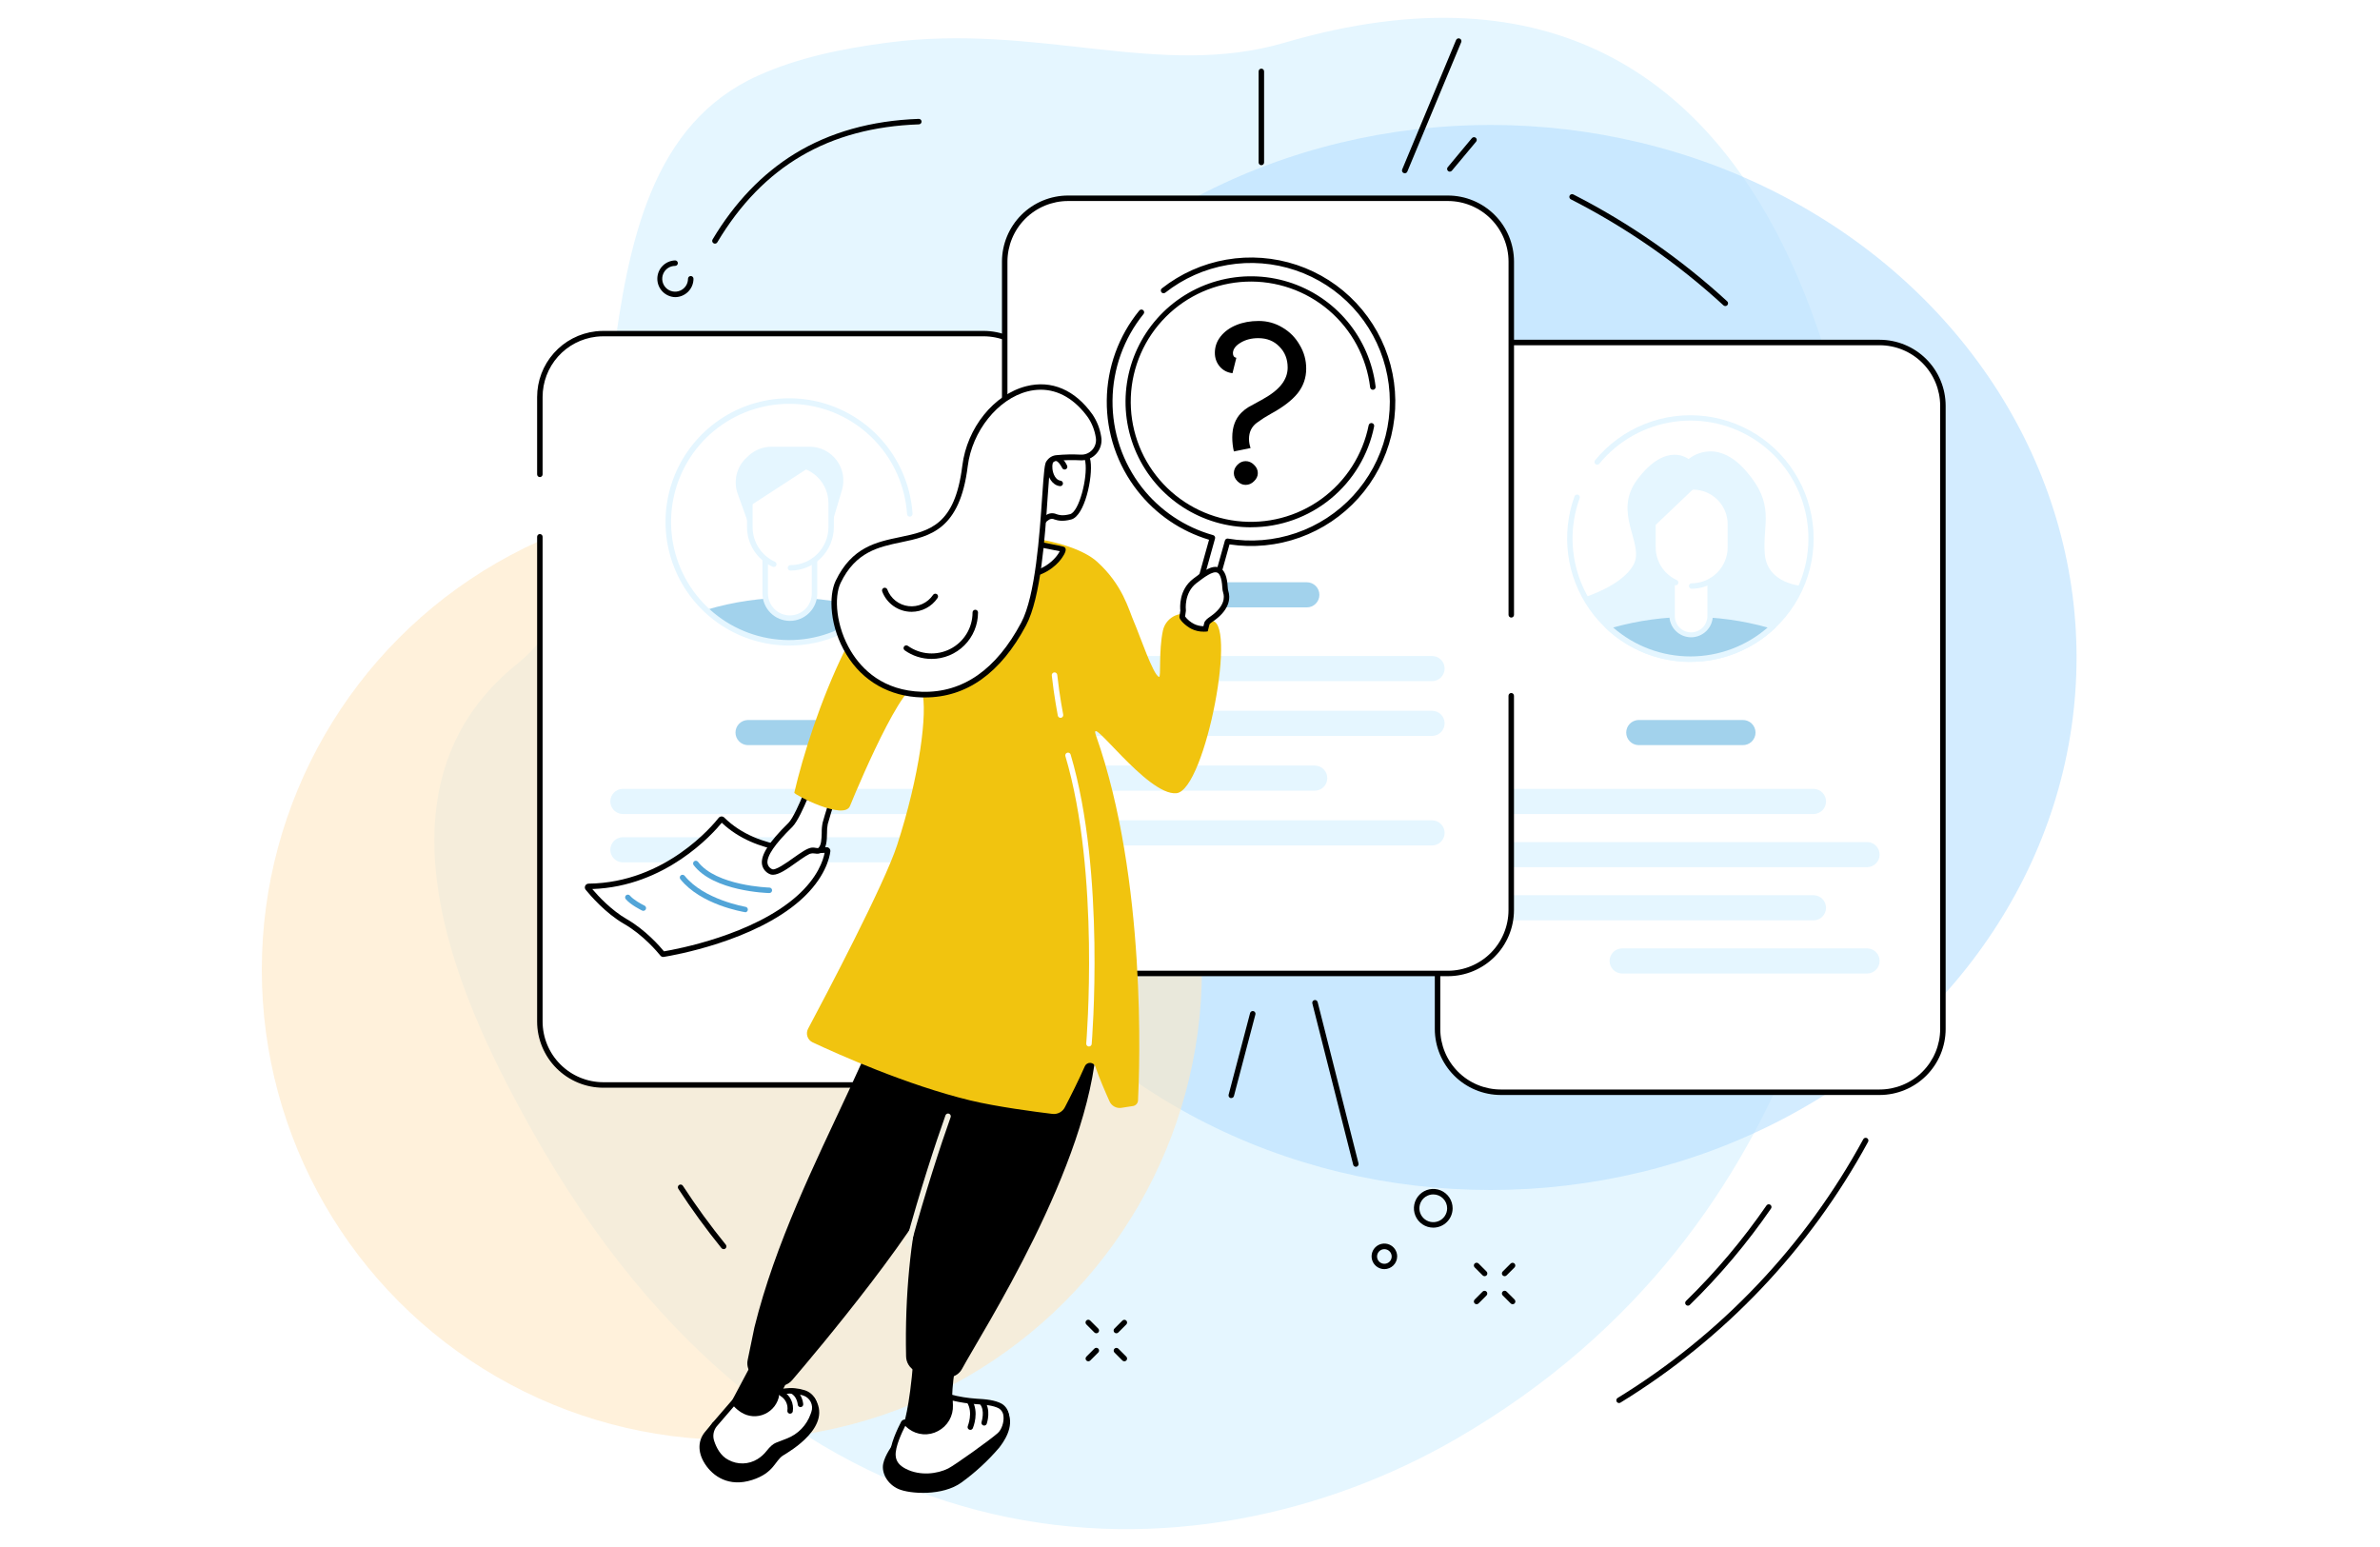 <svg width="400" height="260" viewBox="0 0 400 260" fill="none" xmlns="http://www.w3.org/2000/svg">
<g clip-path="url(#clip0_3830_25722)">
<path d="M244.753 241.819C201.116 267.052 132.55 267.831 88.935 189.138C79.135 171.458 59.675 133.434 86.918 111.583C111.402 91.942 91.73 28.759 127.428 12.7C134.265 9.631 141.643 8.164 149.076 7.176C174.468 3.8 194.852 13.347 215.886 7.176C306.898 -19.475 315.933 88.947 314.003 116.199C312.269 140.726 306.91 205.879 244.753 241.819Z" fill="#E5F6FF"/>
<g filter="url(#filter0_f_3830_25722)">
<ellipse cx="250.5" cy="110.5" rx="98.5" ry="89.5" fill="#B5E0FF" fill-opacity="0.6"/>
</g>
<g filter="url(#filter1_f_3830_25722)">
<circle cx="123" cy="163" r="79" fill="#FFE7C3" fill-opacity="0.6"/>
</g>
<path d="M90.733 171.682C90.733 174.51 91.856 177.223 93.856 179.223C95.856 181.223 98.569 182.346 101.397 182.346H165.311C168.139 182.346 170.851 181.223 172.851 179.223C174.851 177.223 175.975 174.51 175.975 171.682V66.725C175.975 63.897 174.851 61.184 172.851 59.184C170.851 57.184 168.139 56.06 165.311 56.06C165.311 56.06 100.556 56.085 100.145 56.134C97.552 56.441 95.161 57.688 93.426 59.641C91.691 61.593 90.733 64.113 90.733 66.725V171.682Z" fill="white"/>
<path d="M165.311 182.81H101.398C98.448 182.806 95.62 181.633 93.534 179.546C91.448 177.46 90.275 174.632 90.273 171.682V90.214C90.273 90.092 90.321 89.975 90.408 89.889C90.494 89.802 90.611 89.754 90.733 89.754C90.855 89.754 90.972 89.802 91.059 89.889C91.145 89.975 91.194 90.092 91.194 90.214V171.682C91.197 174.387 92.273 176.981 94.186 178.893C96.099 180.806 98.692 181.883 101.398 181.886H165.311C168.016 181.883 170.61 180.806 172.523 178.893C174.436 176.981 175.512 174.387 175.515 171.682V66.725C175.512 64.019 174.436 61.426 172.523 59.513C170.61 57.6 168.016 56.524 165.311 56.521H101.398C100.997 56.521 100.596 56.545 100.198 56.591C97.717 56.884 95.43 58.076 93.77 59.943C92.111 61.81 91.194 64.221 91.194 66.719V79.725C91.194 79.847 91.145 79.964 91.059 80.05C90.972 80.136 90.855 80.185 90.733 80.185C90.611 80.185 90.494 80.136 90.408 80.05C90.321 79.964 90.273 79.847 90.273 79.725V66.74C90.272 64.015 91.271 61.384 93.081 59.348C94.892 57.311 97.387 56.01 100.093 55.692C100.527 55.64 100.964 55.615 101.401 55.615H165.314C168.264 55.618 171.091 56.792 173.177 58.877C175.262 60.963 176.436 63.791 176.439 66.74V171.682C176.436 174.632 175.263 177.461 173.177 179.548C171.091 181.634 168.262 182.807 165.311 182.81Z" fill="black"/>
<path d="M143.171 125.231H125.642C125.096 125.21 124.58 124.978 124.201 124.585C123.822 124.191 123.611 123.667 123.611 123.121C123.611 122.575 123.822 122.05 124.201 121.656C124.58 121.263 125.096 121.032 125.642 121.011H143.171C143.717 121.032 144.233 121.263 144.612 121.656C144.991 122.05 145.202 122.575 145.202 123.121C145.202 123.667 144.991 124.191 144.612 124.585C144.233 124.978 143.717 125.21 143.171 125.231Z" fill="#A2D2EC"/>
<path d="M164.196 136.807H104.604C104.058 136.786 103.542 136.554 103.163 136.161C102.785 135.768 102.573 135.243 102.573 134.697C102.573 134.151 102.785 133.626 103.163 133.233C103.542 132.839 104.058 132.608 104.604 132.587H164.196C164.742 132.608 165.258 132.839 165.637 133.233C166.015 133.626 166.227 134.151 166.227 134.697C166.227 135.243 166.015 135.768 165.637 136.161C165.258 136.554 164.742 136.786 164.196 136.807Z" fill="#E5F6FF"/>
<path d="M164.196 144.93H104.604C104.058 144.909 103.542 144.677 103.163 144.284C102.785 143.891 102.573 143.366 102.573 142.82C102.573 142.274 102.785 141.749 103.163 141.356C103.542 140.962 104.058 140.731 104.604 140.71H164.196C164.742 140.731 165.258 140.962 165.637 141.356C166.015 141.749 166.227 142.274 166.227 142.82C166.227 143.366 166.015 143.891 165.637 144.284C165.258 144.677 164.742 144.909 164.196 144.93Z" fill="#E5F6FF"/>
<path d="M118.694 102.493C122.462 106.053 127.448 108.036 132.631 108.036C137.815 108.036 142.801 106.053 146.569 102.493C137.476 99.776 127.787 99.776 118.694 102.493Z" fill="#A2D2EC"/>
<path d="M139.599 88.763L141.505 82.37C141.757 81.524 141.807 80.631 141.653 79.762C141.499 78.892 141.144 78.071 140.616 77.363C140.089 76.655 139.404 76.08 138.615 75.683C137.826 75.287 136.956 75.08 136.073 75.079H129.668C128.237 75.08 126.859 75.621 125.811 76.595L125.461 76.92C124.645 77.677 124.07 78.657 123.808 79.738C123.545 80.819 123.607 81.953 123.985 82.999L126.093 88.849L139.599 88.763Z" fill="#E5F6FF"/>
<path d="M133.084 78.08H125.986V88.594C125.959 89.647 126.198 90.691 126.68 91.628C127.163 92.565 127.874 93.365 128.748 93.955V99.746C128.748 100.845 129.184 101.899 129.961 102.676C130.738 103.453 131.792 103.889 132.891 103.889C133.99 103.889 135.043 103.453 135.82 102.676C136.597 101.899 137.034 100.845 137.034 99.746V94.115C138.568 92.869 139.796 90.862 139.796 88.591V84.564C139.796 80.912 136.727 78.08 133.084 78.08Z" fill="white"/>
<path d="M132.752 104.349C131.532 104.349 130.361 103.864 129.497 103.001C128.634 102.138 128.149 100.967 128.149 99.746V94.01C128.149 93.888 128.198 93.771 128.284 93.685C128.37 93.598 128.487 93.55 128.609 93.55C128.731 93.55 128.849 93.598 128.935 93.685C129.021 93.771 129.07 93.888 129.07 94.01V99.746C129.07 100.723 129.458 101.659 130.148 102.35C130.839 103.041 131.776 103.429 132.752 103.429C133.729 103.429 134.666 103.041 135.356 102.35C136.047 101.659 136.435 100.723 136.435 99.746V94.246C136.435 94.124 136.484 94.007 136.57 93.921C136.656 93.835 136.773 93.786 136.895 93.786C137.018 93.786 137.135 93.835 137.221 93.921C137.307 94.007 137.356 94.124 137.356 94.246V99.746C137.356 100.967 136.871 102.138 136.007 103.001C135.144 103.864 133.973 104.349 132.752 104.349Z" fill="#E5F6FF"/>
<path d="M132.854 95.898C132.732 95.898 132.615 95.85 132.528 95.763C132.442 95.677 132.393 95.56 132.393 95.438C132.393 95.316 132.442 95.199 132.528 95.112C132.615 95.026 132.732 94.977 132.854 94.977C134.546 94.976 136.169 94.303 137.366 93.106C138.562 91.909 139.235 90.287 139.237 88.594V84.565C139.235 82.936 138.588 81.375 137.438 80.222C136.287 79.069 134.728 78.418 133.099 78.411H126.486V88.594C126.488 89.819 126.841 91.018 127.504 92.049C128.167 93.079 129.112 93.897 130.227 94.407C130.284 94.43 130.335 94.465 130.379 94.509C130.422 94.553 130.456 94.606 130.478 94.663C130.501 94.72 130.512 94.782 130.51 94.843C130.509 94.905 130.495 94.966 130.469 95.022C130.444 95.078 130.407 95.129 130.362 95.171C130.316 95.212 130.263 95.245 130.205 95.265C130.147 95.286 130.085 95.295 130.023 95.291C129.962 95.288 129.901 95.272 129.846 95.244C128.568 94.664 127.483 93.729 126.722 92.55C125.96 91.371 125.553 89.998 125.55 88.594V77.951C125.55 77.829 125.598 77.712 125.685 77.626C125.771 77.539 125.888 77.491 126.01 77.491H133.084C134.957 77.497 136.75 78.245 138.073 79.571C139.396 80.896 140.14 82.692 140.142 84.565V88.594C140.14 90.528 139.372 92.382 138.006 93.751C136.64 95.12 134.787 95.892 132.854 95.898Z" fill="#E5F6FF"/>
<path d="M137.319 77.696L126.271 84.877V77.951C126.271 77.951 137.319 77.868 137.319 77.696Z" fill="#E5F6FF"/>
<path d="M132.633 108.496C128.582 108.496 124.619 107.312 121.232 105.089C117.845 102.867 115.181 99.702 113.569 95.986C111.957 92.269 111.466 88.162 112.158 84.17C112.849 80.178 114.693 76.476 117.461 73.518C120.229 70.56 123.802 68.476 127.739 67.522C131.676 66.567 135.807 66.785 139.622 68.148C143.437 69.51 146.771 71.959 149.213 75.191C151.655 78.424 153.099 82.299 153.367 86.342C153.375 86.464 153.334 86.584 153.254 86.676C153.173 86.768 153.059 86.825 152.937 86.833C152.815 86.841 152.695 86.8 152.603 86.72C152.511 86.639 152.454 86.525 152.446 86.403C152.141 81.818 150.255 77.481 147.109 74.132C143.964 70.782 139.754 68.627 135.197 68.035C130.64 67.442 126.019 68.449 122.122 70.883C118.224 73.317 115.292 77.027 113.824 81.381C112.357 85.736 112.445 90.464 114.074 94.761C115.703 99.057 118.772 102.656 122.758 104.942C126.743 107.229 131.399 108.062 135.93 107.3C140.461 106.538 144.588 104.227 147.606 100.763C147.688 100.671 147.802 100.615 147.925 100.607C147.986 100.604 148.046 100.612 148.104 100.632C148.161 100.651 148.215 100.682 148.26 100.723C148.306 100.763 148.343 100.812 148.369 100.867C148.396 100.921 148.412 100.981 148.415 101.041C148.419 101.102 148.411 101.163 148.391 101.22C148.371 101.278 148.34 101.331 148.3 101.376C146.348 103.613 143.94 105.406 141.238 106.634C138.536 107.862 135.602 108.497 132.633 108.496Z" fill="#E5F6FF"/>
<path d="M315.899 57.565H252.241C246.368 57.565 241.607 62.325 241.607 68.198V172.937C241.607 178.81 246.368 183.571 252.241 183.571H315.899C321.772 183.571 326.533 178.81 326.533 172.937V68.198C326.533 62.325 321.772 57.565 315.899 57.565Z" fill="white"/>
<path d="M315.9 184.031H252.238C249.297 184.027 246.477 182.857 244.398 180.777C242.318 178.697 241.148 175.878 241.144 172.937V68.198C241.148 65.257 242.318 62.437 244.398 60.357C246.477 58.278 249.297 57.108 252.238 57.103H315.9C318.842 57.105 321.663 58.274 323.745 60.354C325.826 62.434 326.997 65.255 327 68.198V172.937C326.997 175.879 325.826 178.7 323.745 180.78C321.663 182.86 318.842 184.029 315.9 184.031ZM252.238 58.024C249.541 58.027 246.955 59.1 245.048 61.008C243.141 62.915 242.068 65.501 242.064 68.198V172.937C242.068 175.634 243.141 178.22 245.048 180.127C246.955 182.034 249.541 183.107 252.238 183.11H315.9C318.598 183.109 321.186 182.037 323.094 180.13C325.003 178.222 326.077 175.635 326.079 172.937V68.198C326.077 65.501 325.004 62.915 323.098 61.008C321.191 59.1 318.606 58.027 315.909 58.024H252.238Z" fill="black"/>
<path d="M263.841 90.512C263.845 86.507 265.036 82.592 267.263 79.264C269.491 75.935 272.656 73.342 276.357 71.812C280.059 70.282 284.131 69.883 288.059 70.667C291.986 71.451 295.594 73.381 298.425 76.214C301.255 79.048 303.183 82.657 303.963 86.585C304.743 90.514 304.341 94.586 302.807 98.286C301.273 101.986 298.677 105.148 295.347 107.373C292.016 109.598 288.101 110.785 284.096 110.785C281.434 110.785 278.799 110.261 276.34 109.242C273.882 108.222 271.648 106.729 269.767 104.846C267.886 102.963 266.394 100.728 265.377 98.269C264.361 95.809 263.839 93.173 263.841 90.512Z" fill="white"/>
<path d="M284.099 111.246C280.766 111.241 277.483 110.432 274.528 108.889C271.573 107.347 269.034 105.115 267.124 102.383C265.214 99.65 263.991 96.499 263.557 93.194C263.124 89.889 263.493 86.528 264.633 83.396C264.68 83.289 264.765 83.204 264.872 83.158C264.978 83.112 265.099 83.108 265.208 83.147C265.318 83.186 265.409 83.265 265.463 83.368C265.516 83.471 265.529 83.59 265.498 83.703C263.792 88.368 263.901 93.505 265.802 98.094C267.703 102.684 271.258 106.393 275.763 108.486C280.269 110.579 285.396 110.904 290.13 109.397C294.863 107.89 298.858 104.66 301.324 100.347C303.789 96.034 304.546 90.952 303.443 86.109C302.34 81.264 299.458 77.011 295.368 74.191C291.278 71.371 286.279 70.189 281.359 70.88C276.439 71.57 271.959 74.083 268.804 77.921C268.766 77.969 268.719 78.01 268.665 78.04C268.612 78.071 268.553 78.09 268.491 78.097C268.43 78.104 268.368 78.099 268.309 78.081C268.25 78.064 268.195 78.035 268.147 77.996C268.1 77.957 268.06 77.909 268.032 77.854C268.003 77.799 267.986 77.74 267.98 77.678C267.975 77.617 267.982 77.555 268.001 77.497C268.021 77.438 268.051 77.384 268.092 77.338C270.312 74.642 273.177 72.551 276.422 71.259C279.666 69.967 283.184 69.515 286.65 69.947C290.116 70.379 293.416 71.679 296.244 73.727C299.073 75.775 301.338 78.505 302.829 81.663C304.32 84.821 304.989 88.305 304.774 91.79C304.559 95.276 303.466 98.651 301.597 101.601C299.729 104.552 297.145 106.982 294.086 108.666C291.027 110.351 287.591 111.235 284.099 111.237V111.246Z" fill="#E5F6FF"/>
<path d="M283.792 77.159C283.792 77.159 280.082 74.09 275.217 80.534C270.921 86.221 276.424 91.316 274.573 94.854C272.722 98.392 266.453 100.326 266.453 100.326C266.453 100.326 268.463 104.349 270.955 106.12H297.406C297.406 106.12 302.871 100.166 302.871 98.475C302.871 98.475 297.004 98.168 296.602 93.086C296.2 88.004 298.443 84.852 293.425 79.126C288.239 73.197 283.792 77.159 283.792 77.159Z" fill="#E5F6FF"/>
<path d="M270.203 105.256C273.959 108.807 278.932 110.786 284.101 110.786C289.27 110.786 294.242 108.807 297.998 105.256C288.931 102.547 279.27 102.547 270.203 105.256Z" fill="#A2D2EC"/>
<path d="M284.099 111.246C278.812 111.253 273.724 109.228 269.887 105.59C269.829 105.534 269.786 105.465 269.763 105.388C269.74 105.311 269.738 105.229 269.756 105.151C269.775 105.073 269.813 105.001 269.868 104.942C269.922 104.883 269.992 104.84 270.068 104.816C279.223 102.079 288.979 102.079 298.134 104.816C298.209 104.841 298.277 104.884 298.331 104.943C298.385 105.002 298.423 105.073 298.44 105.151C298.458 105.229 298.456 105.311 298.433 105.388C298.409 105.465 298.367 105.534 298.309 105.59C294.472 109.227 289.386 111.251 284.099 111.246ZM271.118 105.464C274.717 108.599 279.328 110.325 284.101 110.325C288.874 110.325 293.485 108.599 297.084 105.464C288.591 103.091 279.611 103.091 271.118 105.464Z" fill="#E5F6FF"/>
<path d="M284.222 106.649C283.802 106.649 283.386 106.567 282.997 106.406C282.609 106.246 282.257 106.01 281.96 105.713C281.663 105.416 281.427 105.063 281.266 104.675C281.106 104.287 281.023 103.871 281.024 103.451V87.13H287.41V103.451C287.411 104.298 287.076 105.11 286.478 105.71C285.88 106.309 285.068 106.647 284.222 106.649Z" fill="white"/>
<path d="M284.222 107.108C283.252 107.108 282.322 106.722 281.636 106.036C280.95 105.35 280.565 104.42 280.564 103.45V87.13C280.564 87.008 280.612 86.891 280.699 86.804C280.785 86.718 280.902 86.669 281.024 86.669H287.411C287.533 86.669 287.65 86.718 287.736 86.804C287.823 86.891 287.871 87.008 287.871 87.13V103.45C287.87 104.419 287.486 105.347 286.802 106.033C286.118 106.718 285.19 107.105 284.222 107.108ZM281.485 87.59V103.45C281.472 103.817 281.534 104.183 281.666 104.526C281.798 104.868 281.997 105.181 282.253 105.445C282.508 105.709 282.814 105.919 283.152 106.062C283.49 106.206 283.853 106.279 284.221 106.279C284.588 106.279 284.951 106.206 285.289 106.062C285.627 105.919 285.933 105.709 286.188 105.445C286.444 105.181 286.643 104.868 286.775 104.526C286.907 104.183 286.969 103.817 286.957 103.45V87.593L281.485 87.59Z" fill="#E5F6FF"/>
<path d="M284.314 98.475C286.041 98.475 287.698 97.788 288.919 96.566C290.14 95.344 290.826 93.687 290.826 91.96V88.121C290.826 87.294 290.664 86.475 290.348 85.711C290.032 84.947 289.568 84.252 288.984 83.667C288.399 83.082 287.705 82.618 286.941 82.301C286.177 81.984 285.359 81.821 284.532 81.82H277.802V91.948C277.801 93.199 278.161 94.423 278.838 95.475C279.515 96.527 280.481 97.362 281.619 97.88L284.314 98.475Z" fill="white"/>
<path d="M284.314 98.948C284.192 98.948 284.075 98.9 283.989 98.814C283.902 98.727 283.854 98.61 283.854 98.488C283.854 98.366 283.902 98.249 283.989 98.162C284.075 98.076 284.192 98.028 284.314 98.028C285.919 98.025 287.457 97.386 288.592 96.251C289.726 95.116 290.364 93.578 290.366 91.973V88.121C290.366 86.575 289.752 85.092 288.658 83.998C287.565 82.905 286.081 82.29 284.535 82.29H278.265V91.97C278.265 93.133 278.6 94.273 279.229 95.252C279.858 96.231 280.755 97.009 281.813 97.494C281.868 97.519 281.917 97.555 281.959 97.599C282 97.643 282.032 97.695 282.053 97.752C282.074 97.809 282.084 97.869 282.081 97.93C282.079 97.99 282.065 98.049 282.04 98.104C282.015 98.159 281.979 98.209 281.935 98.25C281.89 98.291 281.838 98.323 281.782 98.344C281.725 98.365 281.665 98.375 281.604 98.373C281.544 98.371 281.484 98.357 281.429 98.332C280.212 97.774 279.181 96.879 278.457 95.753C277.733 94.627 277.347 93.317 277.344 91.979V81.852C277.344 81.729 277.393 81.612 277.479 81.526C277.566 81.44 277.683 81.391 277.805 81.391H284.535C286.326 81.391 288.043 82.102 289.309 83.369C290.575 84.635 291.287 86.352 291.287 88.143V91.982C291.283 93.829 290.546 95.6 289.239 96.906C287.933 98.211 286.161 98.946 284.314 98.948Z" fill="#E5F6FF"/>
<path d="M284.716 82.069L278.044 88.425V81.827C278.044 81.827 284.716 82.223 284.716 82.069Z" fill="#E5F6FF"/>
<path d="M304.866 136.807H254.33C253.785 136.786 253.268 136.554 252.89 136.161C252.511 135.768 252.299 135.243 252.299 134.697C252.299 134.151 252.511 133.626 252.89 133.233C253.268 132.839 253.785 132.608 254.33 132.587H304.866C305.412 132.608 305.928 132.839 306.307 133.233C306.686 133.626 306.897 134.151 306.897 134.697C306.897 135.243 306.686 135.768 306.307 136.161C305.928 136.554 305.412 136.786 304.866 136.807Z" fill="#E5F6FF"/>
<path d="M313.871 145.74H254.334C253.788 145.719 253.272 145.488 252.893 145.095C252.514 144.701 252.303 144.176 252.303 143.63C252.303 143.084 252.514 142.56 252.893 142.166C253.272 141.773 253.788 141.541 254.334 141.521H313.871C314.416 141.541 314.933 141.773 315.311 142.166C315.69 142.56 315.902 143.084 315.902 143.63C315.902 144.176 315.69 144.701 315.311 145.095C314.933 145.488 314.416 145.719 313.871 145.74Z" fill="#E5F6FF"/>
<path d="M304.866 154.678H254.33C253.785 154.657 253.268 154.426 252.89 154.032C252.511 153.639 252.299 153.114 252.299 152.568C252.299 152.022 252.511 151.497 252.89 151.104C253.268 150.71 253.785 150.479 254.33 150.458H304.866C305.412 150.479 305.928 150.71 306.307 151.104C306.686 151.497 306.897 152.022 306.897 152.568C306.897 153.114 306.686 153.639 306.307 154.032C305.928 154.426 305.412 154.657 304.866 154.678Z" fill="#E5F6FF"/>
<path d="M313.871 163.614H272.551C272.006 163.593 271.489 163.362 271.11 162.968C270.732 162.575 270.52 162.05 270.52 161.504C270.52 160.958 270.732 160.433 271.11 160.04C271.489 159.646 272.006 159.415 272.551 159.394H313.871C314.417 159.415 314.933 159.646 315.312 160.04C315.69 160.433 315.902 160.958 315.902 161.504C315.902 162.05 315.69 162.575 315.312 162.968C314.933 163.362 314.417 163.593 313.871 163.614Z" fill="#E5F6FF"/>
<path d="M292.855 125.23H275.344C274.798 125.209 274.282 124.978 273.903 124.584C273.524 124.191 273.313 123.666 273.313 123.12C273.313 122.574 273.524 122.049 273.903 121.656C274.282 121.263 274.798 121.031 275.344 121.01H292.855C293.139 120.999 293.422 121.046 293.687 121.147C293.953 121.248 294.195 121.402 294.4 121.599C294.604 121.796 294.767 122.032 294.878 122.294C294.99 122.555 295.047 122.836 295.047 123.12C295.047 123.404 294.99 123.685 294.878 123.947C294.767 124.208 294.604 124.444 294.4 124.641C294.195 124.838 293.953 124.992 293.687 125.093C293.422 125.194 293.139 125.241 292.855 125.23Z" fill="#A2D2EC"/>
<path d="M243.34 33.319H179.51C173.629 33.319 168.861 38.087 168.861 43.968V152.955C168.861 158.836 173.629 163.604 179.51 163.604H243.34C249.222 163.604 253.99 158.836 253.99 152.955V43.968C253.99 38.087 249.222 33.319 243.34 33.319Z" fill="white"/>
<path d="M243.338 164.065H179.504C176.561 164.06 173.739 162.889 171.657 160.808C169.576 158.727 168.404 155.905 168.398 152.962V43.972C168.402 41.027 169.574 38.203 171.657 36.12C173.741 34.037 176.565 32.866 179.51 32.863H243.344C246.29 32.865 249.114 34.036 251.198 36.119C253.281 38.202 254.453 41.026 254.456 43.972V103.334C254.456 103.456 254.408 103.573 254.322 103.66C254.235 103.746 254.118 103.795 253.996 103.795C253.874 103.795 253.757 103.746 253.671 103.66C253.584 103.573 253.536 103.456 253.536 103.334V43.972C253.532 41.27 252.458 38.68 250.547 36.77C248.636 34.86 246.046 33.786 243.344 33.783H179.51C176.809 33.786 174.218 34.86 172.307 36.77C170.397 38.68 169.322 41.27 169.319 43.972V152.962C169.322 155.663 170.397 158.254 172.307 160.164C174.218 162.074 176.809 163.148 179.51 163.151H243.344C246.045 163.146 248.633 162.072 250.543 160.162C252.452 158.252 253.526 155.662 253.53 152.962V116.933C253.53 116.811 253.578 116.693 253.664 116.607C253.751 116.521 253.868 116.472 253.99 116.472C254.112 116.472 254.229 116.521 254.315 116.607C254.402 116.693 254.45 116.811 254.45 116.933V152.962C254.445 155.907 253.273 158.729 251.189 160.811C249.106 162.892 246.283 164.063 243.338 164.065Z" fill="black"/>
<path d="M219.63 102.082H202.094C201.534 102.082 200.997 101.86 200.601 101.464C200.205 101.068 199.982 100.531 199.982 99.971C199.982 99.411 200.205 98.874 200.601 98.478C200.997 98.082 201.534 97.859 202.094 97.859H219.636C220.196 97.859 220.733 98.082 221.129 98.478C221.525 98.874 221.747 99.411 221.747 99.971C221.747 100.531 221.525 101.068 221.129 101.464C220.733 101.86 220.196 102.082 219.636 102.082H219.63Z" fill="#A2D2EC"/>
<path d="M240.68 114.474H181.042C180.482 114.474 179.945 114.251 179.549 113.855C179.153 113.459 178.93 112.922 178.93 112.362C178.93 111.802 179.153 111.265 179.549 110.869C179.945 110.473 180.482 110.251 181.042 110.251H240.68C241.24 110.251 241.777 110.473 242.173 110.869C242.569 111.265 242.791 111.802 242.791 112.362C242.791 112.922 242.569 113.459 242.173 113.855C241.777 114.251 241.24 114.474 240.68 114.474Z" fill="#E5F6FF"/>
<path d="M240.68 123.681H181.042C180.482 123.681 179.945 123.458 179.549 123.062C179.153 122.666 178.93 122.129 178.93 121.569C178.93 121.009 179.153 120.472 179.549 120.076C179.945 119.68 180.482 119.458 181.042 119.458H240.68C241.24 119.458 241.777 119.68 242.173 120.076C242.569 120.472 242.791 121.009 242.791 121.569C242.791 122.129 242.569 122.666 242.173 123.062C241.777 123.458 241.24 123.681 240.68 123.681Z" fill="#E5F6FF"/>
<path d="M220.962 132.887H181.042C180.482 132.887 179.945 132.665 179.549 132.269C179.153 131.873 178.93 131.336 178.93 130.776C178.93 130.216 179.153 129.679 179.549 129.283C179.945 128.887 180.482 128.665 181.042 128.665H220.962C221.522 128.665 222.059 128.887 222.455 129.283C222.851 129.679 223.074 130.216 223.074 130.776C223.074 131.336 222.851 131.873 222.455 132.269C222.059 132.665 221.522 132.887 220.962 132.887Z" fill="#E5F6FF"/>
<path d="M240.68 142.094H181.042C180.482 142.094 179.945 141.872 179.549 141.476C179.153 141.08 178.93 140.543 178.93 139.983C178.93 139.423 179.153 138.886 179.549 138.49C179.945 138.094 180.482 137.872 181.042 137.872H240.68C241.24 137.872 241.777 138.094 242.173 138.49C242.569 138.886 242.791 139.423 242.791 139.983C242.791 140.543 242.569 141.08 242.173 141.476C241.777 141.872 241.24 142.094 240.68 142.094Z" fill="#E5F6FF"/>
<path d="M191.838 52.472C189.341 55.525 187.643 59.152 186.896 63.025C186.15 66.898 186.379 70.896 187.563 74.658C188.746 78.421 190.847 81.83 193.677 84.578C196.506 87.326 199.975 89.327 203.77 90.401L201.036 100.175C200.943 100.509 200.986 100.865 201.155 101.167C201.325 101.468 201.608 101.69 201.941 101.783C202.274 101.877 202.631 101.834 202.933 101.664C203.234 101.494 203.456 101.211 203.549 100.878L206.311 90.969C209.573 91.518 212.914 91.38 216.119 90.561C219.324 89.743 222.322 88.264 224.921 86.218C235.245 78.107 238.252 62.084 228.929 52.837C222.349 46.31 218.255 44.106 210.822 43.701C199.492 43.093 191.838 52.472 191.838 52.472Z" fill="white"/>
<path d="M202.291 102.297C202.131 102.296 201.972 102.275 201.818 102.232C201.594 102.17 201.385 102.064 201.203 101.921C201.02 101.779 200.867 101.601 200.753 101.399C200.639 101.197 200.566 100.974 200.538 100.744C200.51 100.513 200.528 100.28 200.591 100.056L203.202 90.714C198.442 89.285 194.242 86.414 191.181 82.499C187.779 78.163 185.955 72.797 186.011 67.286C186.067 61.775 187.998 56.447 191.488 52.181C191.567 52.091 191.677 52.035 191.797 52.024C191.916 52.014 192.035 52.051 192.127 52.127C192.22 52.203 192.279 52.312 192.293 52.431C192.307 52.55 192.273 52.669 192.2 52.764C188.87 56.879 187.03 61.999 186.978 67.292C186.926 72.585 188.666 77.74 191.915 81.919C194.953 85.804 199.153 88.615 203.902 89.944C204.017 89.98 204.113 90.06 204.17 90.166C204.228 90.272 204.241 90.396 204.209 90.512L201.481 100.305C201.444 100.413 201.43 100.528 201.44 100.642C201.449 100.756 201.482 100.867 201.535 100.968C201.589 101.069 201.662 101.158 201.752 101.23C201.841 101.302 201.943 101.354 202.053 101.385C202.164 101.416 202.279 101.424 202.392 101.409C202.506 101.394 202.615 101.356 202.713 101.297C202.811 101.239 202.897 101.161 202.964 101.068C203.031 100.976 203.079 100.871 203.104 100.759L205.866 90.85C205.896 90.74 205.966 90.646 206.062 90.585C206.158 90.525 206.273 90.502 206.385 90.521C210.214 91.167 214.144 90.846 217.819 89.587C221.493 88.329 224.795 86.173 227.424 83.315C230.054 80.457 231.929 76.988 232.878 73.222C233.827 69.456 233.821 65.513 232.86 61.75C231.899 57.987 230.013 54.524 227.374 51.674C224.736 48.825 221.427 46.679 217.749 45.433C214.071 44.186 210.14 43.877 206.312 44.535C202.485 45.192 198.882 46.795 195.831 49.198C195.734 49.269 195.614 49.3 195.495 49.284C195.377 49.268 195.269 49.206 195.195 49.112C195.121 49.017 195.087 48.898 195.1 48.779C195.112 48.66 195.171 48.55 195.263 48.474C198.421 45.987 202.147 44.325 206.107 43.636C210.067 42.947 214.136 43.253 217.948 44.527C221.76 45.801 225.196 48.003 227.945 50.935C230.695 53.867 232.673 57.436 233.701 61.322C234.729 65.207 234.774 69.287 233.834 73.195C232.893 77.103 230.996 80.716 228.312 83.708C225.628 86.7 222.243 88.978 218.461 90.338C214.678 91.697 210.617 92.094 206.642 91.494L203.982 101.008C203.878 101.377 203.657 101.703 203.352 101.935C203.047 102.168 202.674 102.295 202.291 102.297ZM210.27 88.621C206.206 88.624 202.228 87.452 198.814 85.247C195.4 83.042 192.696 79.898 191.026 76.193C189.357 72.488 188.794 68.379 189.404 64.361C190.014 60.343 191.772 56.587 194.467 53.545C197.161 50.502 200.677 48.303 204.592 47.211C208.506 46.12 212.653 46.182 216.533 47.391C220.413 48.6 223.861 50.905 226.462 54.027C229.064 57.149 230.708 60.956 231.197 64.991C231.211 65.113 231.177 65.236 231.101 65.332C231.025 65.429 230.914 65.492 230.792 65.506C230.67 65.521 230.547 65.487 230.45 65.411C230.353 65.335 230.291 65.223 230.276 65.101C229.669 60.06 227.186 55.432 223.319 52.14C219.453 48.849 214.489 47.134 209.415 47.339C204.341 47.544 199.531 49.654 195.943 53.247C192.355 56.84 190.253 61.653 190.055 66.727C189.857 71.801 191.579 76.763 194.876 80.624C198.174 84.486 202.805 86.963 207.847 87.563C212.889 88.162 217.972 86.839 222.083 83.859C226.194 80.878 229.03 76.457 230.028 71.478C230.051 71.356 230.122 71.249 230.225 71.179C230.276 71.144 230.334 71.12 230.394 71.108C230.454 71.096 230.516 71.095 230.577 71.107C230.637 71.119 230.695 71.142 230.746 71.176C230.798 71.21 230.842 71.254 230.876 71.305C230.911 71.356 230.935 71.413 230.947 71.474C230.96 71.534 230.96 71.596 230.948 71.656C229.994 76.436 227.413 80.738 223.645 83.829C219.876 86.921 215.153 88.611 210.279 88.612L210.27 88.621Z" fill="black"/>
<path d="M207.37 75.87C207.193 75.085 207.104 74.299 207.104 73.514C207.104 71.766 207.611 70.385 208.624 69.372C208.979 69.017 209.359 68.713 209.764 68.46C210.195 68.207 210.701 67.928 211.284 67.624L212.044 67.206C213.539 66.395 214.641 65.547 215.35 64.66C216.059 63.773 216.414 62.811 216.414 61.772C216.414 60.353 215.945 59.175 215.008 58.238C214.096 57.301 212.918 56.832 211.474 56.832C210.334 56.832 209.346 57.085 208.51 57.592C207.699 58.073 207.269 58.631 207.218 59.264V59.378C207.218 59.809 207.408 60.062 207.788 60.138L207.142 62.722C206.281 62.621 205.571 62.253 205.014 61.62C204.457 60.961 204.178 60.189 204.178 59.302C204.178 58.289 204.495 57.377 205.128 56.566C205.787 55.73 206.673 55.084 207.788 54.628C208.903 54.172 210.157 53.944 211.55 53.944C212.994 53.944 214.324 54.311 215.54 55.046C216.756 55.755 217.719 56.731 218.428 57.972C219.163 59.188 219.53 60.518 219.53 61.962C219.53 63.507 219.049 64.888 218.086 66.104C217.123 67.295 215.616 68.447 213.564 69.562C212.779 69.993 212.006 70.487 211.246 71.044C210.359 71.703 209.916 72.615 209.916 73.78C209.916 74.287 210.005 74.793 210.182 75.3L207.37 75.87ZM209.346 81.494C208.839 81.494 208.383 81.291 207.978 80.886C207.573 80.481 207.37 80.025 207.37 79.518C207.37 78.986 207.573 78.517 207.978 78.112C208.383 77.707 208.839 77.504 209.346 77.504C209.878 77.504 210.347 77.707 210.752 78.112C211.183 78.517 211.398 78.986 211.398 79.518C211.398 80.025 211.183 80.481 210.752 80.886C210.347 81.291 209.878 81.494 209.346 81.494Z" fill="black"/>
<path d="M126.185 229.457L123.178 235.113C123.178 235.113 122.153 238.181 124.199 239.142C126.246 240.103 128.652 239.265 128.652 239.265L132.43 231.863L126.185 229.457Z" fill="black"/>
<path d="M160.587 229.577C160.587 229.577 159.145 236.752 160.925 238.783L161.554 239.882L156.675 241.377C154.698 241.99 152.378 241.496 151.832 239.505C151.832 239.505 152.854 236.856 153.504 228.585L160.587 229.577Z" fill="black"/>
<path d="M152.615 150.549C152.615 150.549 152.615 150.613 152.615 150.647C153.487 169.459 133.793 194.8 126.796 223.073L125.661 228.567C125.583 228.937 125.584 229.319 125.662 229.689C125.74 230.058 125.895 230.408 126.115 230.715L126.164 230.786C126.774 231.641 127.627 232.294 128.611 232.661C129.595 233.028 130.667 233.092 131.688 232.845C132.249 232.713 132.753 232.406 133.127 231.967C136.752 227.732 156.289 204.638 159.413 195.033C162.856 184.436 169.54 162.754 169.54 162.754L152.615 150.549Z" fill="black"/>
<path d="M164.415 159.182C164.657 168.177 162.831 175.84 161.039 180.225C156.393 191.598 151.832 207.081 152.283 227.931C152.286 228.437 152.425 228.932 152.687 229.364C152.948 229.797 153.322 230.15 153.769 230.386C155.572 231.311 157.607 231.686 159.621 231.464C160.054 231.414 160.468 231.26 160.828 231.015C161.188 230.77 161.484 230.442 161.69 230.058C164.961 223.979 183.108 195.993 184.338 175.036C184.795 167.259 186.714 158.648 187.1 150.444L164.415 159.182Z" fill="black"/>
<path d="M152.633 209.518C152.593 209.524 152.551 209.524 152.511 209.518C152.395 209.484 152.299 209.405 152.241 209.299C152.184 209.193 152.17 209.069 152.204 208.954C154.597 200.21 157.24 192.099 158.915 187.422C158.962 187.316 159.047 187.231 159.154 187.185C159.261 187.139 159.381 187.135 159.491 187.173C159.6 187.212 159.691 187.291 159.745 187.394C159.799 187.497 159.812 187.617 159.781 187.729C158.111 192.391 155.484 200.474 153.094 209.193C153.064 209.291 153.002 209.376 152.919 209.435C152.836 209.493 152.735 209.523 152.633 209.518Z" fill="#F2EFE0"/>
<path d="M150.067 242.755C150.067 242.755 148.732 244.52 148.435 246.021C148.137 247.521 149.101 249.418 151 250.253C152.9 251.087 158.399 251.48 161.597 249.154C163.932 247.461 166.058 245.497 167.932 243.305C168.597 242.436 170.531 239.88 169.435 237.36C168.189 234.491 150.067 242.755 150.067 242.755Z" fill="black"/>
<path d="M152.277 239.115C152.503 239.365 152.754 239.591 153.026 239.79C155.852 241.871 159.836 239.695 159.698 236.187L159.643 234.812C161.101 235.19 162.592 235.431 164.096 235.534C165.409 235.598 167.066 235.73 168.125 236.316C169.73 237.203 169.208 240.106 168.005 241.19C166.802 242.273 160.744 246.622 159.581 247.208C157.669 248.168 154.625 248.586 152.038 247.278C150.733 246.619 150.153 245.778 150.074 244.679C149.948 242.97 151.369 240.125 151.875 239.155C151.895 239.121 151.922 239.092 151.956 239.07C151.989 239.049 152.027 239.036 152.066 239.032C152.105 239.028 152.145 239.033 152.182 239.048C152.218 239.062 152.251 239.085 152.277 239.115Z" fill="white"/>
<path d="M155.634 248.57C154.314 248.58 153.01 248.278 151.829 247.69C150.435 246.984 149.711 246.011 149.613 244.713C149.481 242.911 150.868 240.085 151.454 238.949C151.508 238.85 151.586 238.764 151.679 238.7C151.773 238.637 151.881 238.596 151.993 238.582C152.106 238.568 152.22 238.582 152.327 238.621C152.433 238.66 152.529 238.724 152.605 238.808C152.809 239.036 153.036 239.242 153.283 239.422C153.841 239.84 154.508 240.089 155.204 240.138C155.899 240.187 156.594 240.034 157.205 239.698C157.839 239.368 158.364 238.864 158.721 238.245C159.079 237.627 159.252 236.919 159.222 236.206L159.142 234.202L159.756 234.367C161.182 234.736 162.64 234.973 164.11 235.073C165.645 235.15 167.244 235.306 168.343 235.914C168.695 236.122 168.991 236.412 169.205 236.761C169.419 237.109 169.544 237.504 169.57 237.912C169.72 239.219 169.193 240.742 168.315 241.53C167.124 242.604 161.051 246.984 159.789 247.619C158.494 248.246 157.073 248.572 155.634 248.57ZM152.145 239.643C151.605 240.699 150.423 243.181 150.534 244.645C150.604 245.618 151.147 246.302 152.246 246.867C154.655 248.095 157.561 247.708 159.372 246.797C160.465 246.244 166.455 241.966 167.698 240.846C168.349 240.263 168.766 239.005 168.652 238.016C168.64 237.756 168.565 237.502 168.435 237.277C168.305 237.051 168.123 236.859 167.904 236.718C166.965 236.2 165.449 236.061 164.071 235.994C162.741 235.909 161.42 235.712 160.124 235.405L160.155 236.169C160.194 237.056 159.979 237.935 159.536 238.704C159.093 239.473 158.44 240.1 157.653 240.511C156.887 240.926 156.017 241.114 155.147 241.052C154.278 240.99 153.444 240.681 152.743 240.162C152.532 240.003 152.332 239.829 152.145 239.643Z" fill="black"/>
<path d="M163.08 240.315C163.018 240.314 162.957 240.302 162.899 240.278C162.843 240.254 162.791 240.219 162.749 240.175C162.706 240.131 162.672 240.079 162.65 240.021C162.628 239.964 162.617 239.903 162.619 239.842C162.62 239.78 162.634 239.72 162.66 239.664C162.66 239.624 163.58 237.402 162.543 235.742C162.482 235.639 162.463 235.516 162.49 235.4C162.518 235.283 162.59 235.182 162.691 235.117C162.792 235.053 162.914 235.031 163.032 235.055C163.149 235.079 163.252 235.149 163.32 235.248C164.636 237.329 163.553 239.916 163.504 240.026C163.47 240.111 163.412 240.184 163.336 240.235C163.261 240.287 163.172 240.314 163.08 240.315Z" fill="black"/>
<path d="M165.406 239.591C165.356 239.59 165.306 239.582 165.259 239.566C165.143 239.527 165.048 239.444 164.994 239.334C164.94 239.225 164.931 239.099 164.97 238.983C164.97 238.946 165.584 237.056 164.703 236C164.625 235.906 164.587 235.785 164.597 235.664C164.608 235.542 164.666 235.43 164.76 235.351C164.854 235.272 164.975 235.234 165.096 235.245C165.218 235.256 165.331 235.314 165.409 235.408C166.637 236.865 165.876 239.179 165.842 239.275C165.812 239.366 165.753 239.446 165.675 239.503C165.597 239.56 165.503 239.59 165.406 239.591Z" fill="black"/>
<path d="M119.848 239.029C119.848 239.029 119.173 239.83 118.473 240.68C117.386 241.996 117.132 243.921 118.473 246.02C119.814 248.119 122.499 249.982 126.403 248.736C130.132 247.545 130.236 245.452 131.635 244.602C132.633 243.988 140.185 239.655 136.834 234.855L119.848 239.029Z" fill="black"/>
<path d="M130.561 233.98L131.942 233.799C133.011 233.658 134.097 233.754 135.124 234.082C135.457 234.188 135.764 234.36 136.029 234.588C136.293 234.815 136.509 235.093 136.665 235.406C136.82 235.718 136.911 236.058 136.933 236.406C136.955 236.755 136.906 237.104 136.791 237.433L136.665 237.792C136.315 238.787 135.753 239.695 135.018 240.452C134.283 241.209 133.393 241.798 132.408 242.177L130.567 242.892C130.088 243.077 129.554 243.669 129.207 244.12C128.754 244.711 128.198 245.217 127.566 245.612C126.77 246.104 125.859 246.378 124.925 246.406C123.99 246.434 123.064 246.215 122.241 245.771C120.762 245.031 119.988 243.494 119.596 242.282C119.438 241.803 119.402 241.293 119.491 240.797C119.579 240.301 119.789 239.835 120.102 239.44L123.361 235.668C123.762 236.19 124.255 236.634 124.816 236.979C125.343 237.31 125.944 237.504 126.565 237.545C127.186 237.585 127.807 237.471 128.373 237.211C128.939 236.952 129.431 236.556 129.805 236.059C130.18 235.562 130.425 234.979 130.518 234.364L130.561 233.98Z" fill="white"/>
<path d="M124.807 246.87C123.837 246.858 122.883 246.62 122.02 246.176C120.388 245.357 119.565 243.681 119.145 242.417C118.964 241.866 118.923 241.279 119.026 240.709C119.128 240.138 119.37 239.602 119.731 239.149L123.389 234.913L123.727 235.401C124.096 235.87 124.543 236.271 125.049 236.586C125.505 236.88 126.028 237.054 126.569 237.091C127.11 237.128 127.652 237.027 128.143 236.798C128.645 236.572 129.083 236.224 129.416 235.785C129.75 235.347 129.968 234.832 130.052 234.287L130.159 233.578L131.884 233.348C133.018 233.201 134.171 233.306 135.26 233.655C135.651 233.78 136.014 233.982 136.326 234.249C136.638 234.516 136.893 234.844 137.076 235.211C137.259 235.579 137.367 235.98 137.392 236.39C137.418 236.8 137.36 237.211 137.224 237.599L137.098 237.958C136.726 239.016 136.129 239.982 135.347 240.786C134.566 241.591 133.619 242.217 132.571 242.619L130.73 243.335C130.266 243.599 129.867 243.965 129.564 244.406C129.076 245.04 128.48 245.582 127.802 246.008C126.904 246.568 125.866 246.867 124.807 246.87ZM123.346 236.371L120.44 239.747C120.178 240.081 120.002 240.476 119.929 240.894C119.855 241.313 119.887 241.743 120.02 242.147C120.376 243.242 121.084 244.691 122.435 245.366C123.188 245.775 124.037 245.977 124.894 245.952C125.751 245.928 126.586 245.677 127.314 245.225C127.905 244.859 128.424 244.391 128.849 243.841C129.423 243.117 129.944 242.659 130.405 242.481L132.246 241.766C133.169 241.411 134.004 240.859 134.692 240.15C135.381 239.44 135.908 238.59 136.236 237.657L136.362 237.298C136.457 237.027 136.498 236.739 136.48 236.452C136.462 236.164 136.387 235.884 136.259 235.626C136.131 235.368 135.952 235.139 135.733 234.952C135.515 234.765 135.261 234.623 134.987 234.536C134.025 234.229 133.008 234.137 132.007 234.269L130.969 234.407V234.435C130.864 235.131 130.585 235.79 130.16 236.351C129.734 236.912 129.175 237.358 128.533 237.648C127.901 237.937 127.206 238.062 126.513 238.013C125.82 237.965 125.15 237.743 124.565 237.369C124.118 237.085 123.709 236.747 123.346 236.362V236.371Z" fill="black"/>
<path d="M132.787 237.59C132.757 237.593 132.727 237.593 132.698 237.59C132.578 237.566 132.473 237.496 132.405 237.394C132.337 237.293 132.312 237.169 132.335 237.049C132.404 236.566 132.325 236.073 132.11 235.635C131.894 235.197 131.551 234.834 131.126 234.594C131.074 234.563 131.029 234.522 130.993 234.474C130.957 234.425 130.93 234.37 130.916 234.311C130.901 234.253 130.898 234.191 130.906 234.132C130.915 234.072 130.936 234.014 130.967 233.962C130.998 233.91 131.039 233.865 131.087 233.829C131.136 233.792 131.191 233.766 131.25 233.751C131.308 233.737 131.369 233.733 131.429 233.742C131.489 233.751 131.547 233.771 131.599 233.802C132.189 234.14 132.663 234.649 132.956 235.263C133.249 235.877 133.347 236.565 133.238 237.237C133.213 237.338 133.156 237.428 133.074 237.492C132.992 237.556 132.891 237.59 132.787 237.59Z" fill="black"/>
<path d="M134.536 236.491C134.42 236.491 134.308 236.447 134.223 236.368C134.138 236.289 134.086 236.18 134.079 236.064C134.079 236.064 133.956 234.674 132.943 234.205C132.837 234.15 132.756 234.057 132.718 233.945C132.679 233.832 132.685 233.709 132.735 233.601C132.785 233.493 132.875 233.409 132.986 233.366C133.097 233.323 133.22 233.324 133.33 233.37C134.84 234.066 134.99 235.917 134.996 235.997C135.005 236.118 134.965 236.238 134.885 236.331C134.805 236.423 134.691 236.479 134.57 236.488L134.536 236.491Z" fill="black"/>
<path d="M138.912 142.834C137.344 142.991 127.459 143.718 121.419 137.718C121.402 137.701 121.381 137.687 121.358 137.678C121.334 137.669 121.309 137.666 121.285 137.667C121.26 137.669 121.236 137.676 121.214 137.688C121.192 137.7 121.173 137.717 121.158 137.737C120.094 139.096 112.038 148.813 98.952 148.963C98.919 148.963 98.887 148.972 98.859 148.989C98.831 149.007 98.809 149.032 98.795 149.061C98.78 149.09 98.774 149.123 98.778 149.156C98.781 149.188 98.794 149.219 98.814 149.245C99.559 150.166 102.082 153.118 105.126 154.864C108.438 156.767 110.936 159.775 111.353 160.296C111.372 160.321 111.397 160.339 111.426 160.35C111.455 160.361 111.486 160.364 111.516 160.358C112.82 160.149 126.517 157.811 134.26 150.924C138.326 147.309 139.007 143.915 139.118 143.031C139.122 143.003 139.119 142.975 139.11 142.949C139.101 142.923 139.086 142.899 139.065 142.88C139.045 142.86 139.021 142.846 138.994 142.838C138.968 142.831 138.939 142.829 138.912 142.834Z" fill="white"/>
<path d="M111.47 160.83C111.376 160.831 111.283 160.81 111.199 160.769C111.114 160.728 111.04 160.668 110.982 160.594C110.528 160.029 108.104 157.126 104.881 155.272C101.757 153.48 99.164 150.436 98.436 149.543C98.359 149.452 98.311 149.34 98.296 149.222C98.281 149.104 98.301 148.984 98.354 148.877C98.405 148.768 98.486 148.676 98.588 148.611C98.689 148.547 98.807 148.512 98.927 148.511C111.875 148.364 119.9 138.577 120.775 137.463C120.831 137.393 120.9 137.335 120.98 137.293C121.059 137.252 121.146 137.227 121.235 137.221C121.325 137.215 121.415 137.229 121.499 137.261C121.583 137.292 121.66 137.342 121.723 137.405C127.573 143.202 137.025 142.573 138.86 142.386C138.955 142.377 139.051 142.389 139.141 142.422C139.231 142.456 139.312 142.508 139.379 142.577C139.445 142.646 139.496 142.728 139.526 142.819C139.556 142.91 139.566 143.006 139.554 143.101C139.431 144.086 138.701 147.585 134.545 151.28C126.741 158.222 113.1 160.578 111.568 160.824C111.536 160.829 111.503 160.831 111.47 160.83ZM99.535 149.417C100.536 150.595 102.757 152.992 105.338 154.474C108.506 156.294 110.924 159.078 111.593 159.888C113.714 159.532 126.554 157.157 133.938 150.589C137.455 147.465 138.36 144.553 138.59 143.334C136.055 143.54 127.131 143.813 121.306 138.277C119.759 140.167 111.869 149.003 99.535 149.417Z" fill="black"/>
<path d="M129.291 150.092C128.911 150.092 119.913 149.801 116.567 145.384C116.499 145.287 116.471 145.167 116.489 145.049C116.508 144.931 116.571 144.825 116.666 144.753C116.761 144.681 116.881 144.649 116.999 144.663C117.117 144.677 117.226 144.737 117.301 144.829C120.37 148.895 129.227 149.172 129.316 149.172C129.438 149.176 129.553 149.227 129.637 149.316C129.721 149.404 129.766 149.522 129.764 149.644C129.762 149.705 129.749 149.764 129.724 149.819C129.699 149.875 129.664 149.924 129.62 149.966C129.576 150.008 129.525 150.04 129.468 150.062C129.412 150.084 129.352 150.094 129.291 150.092Z" fill="#52A5D8"/>
<path d="M125.227 153.293H125.154C124.847 153.244 117.788 152.066 114.351 147.769C114.275 147.674 114.239 147.552 114.252 147.431C114.265 147.309 114.326 147.198 114.422 147.122C114.517 147.045 114.639 147.009 114.76 147.023C114.881 147.036 114.993 147.097 115.069 147.192C118.298 151.222 125.23 152.385 125.301 152.409C125.416 152.428 125.519 152.489 125.591 152.581C125.662 152.673 125.697 152.788 125.688 152.904C125.678 153.019 125.626 153.128 125.541 153.207C125.455 153.286 125.344 153.33 125.227 153.33V153.293Z" fill="#52A5D8"/>
<path d="M108.121 153.081C108.051 153.081 107.982 153.066 107.919 153.035C107.842 152.999 105.973 152.087 105.157 151.099C105.083 151.004 105.05 150.885 105.064 150.766C105.077 150.647 105.137 150.537 105.229 150.462C105.322 150.386 105.441 150.349 105.56 150.359C105.679 150.369 105.79 150.425 105.869 150.516C106.433 151.206 107.823 151.971 108.324 152.207C108.417 152.252 108.493 152.328 108.538 152.422C108.583 152.516 108.595 152.622 108.572 152.724C108.549 152.825 108.492 152.916 108.411 152.981C108.329 153.046 108.228 153.081 108.124 153.081H108.121Z" fill="#52A5D8"/>
<path d="M139.581 135.432C139.581 135.432 139.013 137.172 138.688 138.381C138.347 139.664 138.909 142.1 137.743 142.935C137.473 143.128 136.966 142.874 136.515 142.911C135.027 143.033 130.89 147.235 129.53 146.47C127.621 145.399 128.303 143.095 132.851 138.651C133.867 137.66 135.392 133.83 135.392 133.83L139.581 135.432Z" fill="white"/>
<path d="M129.902 147.023C129.687 147.028 129.475 146.976 129.288 146.872C128.964 146.719 128.682 146.488 128.468 146.2C128.254 145.912 128.114 145.576 128.06 145.221C127.858 143.687 129.266 141.48 132.498 138.322C133.274 137.564 134.52 134.698 134.935 133.658L135.103 133.237L140.14 135.158L140.001 135.576C140.001 135.576 139.434 137.316 139.118 138.501C139.021 138.999 138.98 139.506 138.995 140.013C138.97 141.241 138.946 142.628 137.994 143.309C137.842 143.396 137.674 143.45 137.501 143.468C137.327 143.487 137.151 143.469 136.985 143.417C136.834 143.383 136.679 143.368 136.524 143.371C136.018 143.411 134.861 144.23 133.842 144.951C132.363 146.01 130.936 147.023 129.902 147.023ZM135.634 134.419C135.189 135.487 134.042 138.102 133.158 138.982C130.233 141.839 128.831 143.893 128.99 145.099C129.024 145.31 129.111 145.509 129.241 145.679C129.372 145.848 129.543 145.982 129.739 146.068C130.267 146.375 132.194 145.01 133.327 144.199C134.603 143.297 135.708 142.515 136.463 142.453C136.696 142.441 136.929 142.459 137.157 142.509C137.267 142.531 137.379 142.545 137.491 142.548C138.05 142.125 138.071 140.996 138.105 139.998C138.09 139.415 138.142 138.832 138.258 138.261C138.488 137.402 138.835 136.3 139.022 135.708L135.634 134.419Z" fill="black"/>
<path d="M157.245 91.549C166.259 88.388 180.023 90.472 184.368 94.394C188.714 98.316 189.672 102.431 190.598 104.552C191.525 106.673 193.833 113.532 194.797 113.759C195.168 113.854 194.711 109.432 195.441 106.013C195.543 105.52 195.747 105.055 196.04 104.647C196.334 104.239 196.71 103.897 197.144 103.644C197.578 103.39 198.061 103.231 198.561 103.177C199.06 103.122 199.566 103.174 200.044 103.327L203.368 104.386C208.214 103.199 202.616 132.804 197.734 133.311C192.79 133.82 182.733 119.461 184.206 123.634C192.734 147.814 191.537 179.538 191.264 184.945C191.253 185.174 191.165 185.391 191.013 185.562C190.861 185.733 190.655 185.847 190.43 185.884L188.468 186.191C188.065 186.253 187.652 186.181 187.293 185.987C186.934 185.792 186.648 185.486 186.48 185.114C185.811 183.629 184.731 181.152 184.104 179.283C184.043 179.099 183.928 178.939 183.773 178.822C183.618 178.706 183.432 178.639 183.238 178.631C183.045 178.623 182.854 178.674 182.69 178.778C182.526 178.881 182.398 179.031 182.321 179.209C181.401 181.324 179.866 184.387 178.97 186.096C178.776 186.474 178.471 186.783 178.095 186.982C177.72 187.181 177.293 187.261 176.871 187.21C174.02 186.866 167.529 186.016 163.089 184.948C152.393 182.367 140.738 177.138 136.576 175.186C136.373 175.091 136.191 174.955 136.042 174.788C135.892 174.62 135.778 174.424 135.706 174.212C135.634 173.999 135.606 173.774 135.623 173.55C135.64 173.326 135.702 173.108 135.806 172.909C138.737 167.409 148.616 148.665 150.776 142.03C154.56 130.401 155.941 119.648 154.956 116.122C153.397 110.527 144.617 131.107 142.849 135.474C141.849 137.93 133.421 133.535 133.495 133.225C136.392 120.737 145.35 95.723 157.245 91.549Z" fill="#F1C40F"/>
<path d="M202.619 105.7C201.879 105.763 201.136 105.622 200.471 105.292C199.75 104.938 199.135 104.4 198.688 103.733C198.743 103.374 198.798 103.006 198.85 102.625C198.85 102.625 198.399 99.495 200.811 97.647C203.15 95.858 205.636 93.989 205.89 98.774C205.901 99.032 205.945 99.288 206.022 99.535C206.24 100.228 206.461 102.076 203.678 104.009C203.399 104.203 202.917 104.506 202.834 104.832L202.619 105.7Z" fill="white"/>
<path d="M202.3 106.163C201.591 106.17 200.89 106.012 200.253 105.7C199.219 105.175 198.154 104.107 198.221 103.665C198.277 103.325 198.326 102.978 198.378 102.622C198.32 102.119 198.102 99.136 200.526 97.282C202.091 96.082 203.712 94.842 204.97 95.422C205.808 95.809 206.244 96.865 206.345 98.749C206.353 98.969 206.39 99.186 206.455 99.396C206.707 100.197 206.962 102.284 203.933 104.39L203.847 104.448C203.699 104.549 203.313 104.813 203.273 104.945L202.981 106.114L202.674 106.154C202.55 106.166 202.425 106.169 202.3 106.163ZM199.173 103.619C199.578 104.142 200.094 104.568 200.683 104.868C201.173 105.11 201.711 105.238 202.257 105.243L202.389 104.709C202.506 104.242 203.003 103.914 203.334 103.674L203.417 103.619C205.946 101.864 205.777 100.265 205.587 99.66C205.498 99.376 205.446 99.081 205.433 98.783C205.335 96.963 204.924 96.398 204.596 96.248C203.841 95.898 202.318 97.064 201.094 98C198.946 99.654 199.305 102.521 199.308 102.548V102.613V102.677C199.265 102.996 199.219 103.312 199.173 103.619Z" fill="black"/>
<path d="M183.018 175.879H182.978C182.918 175.874 182.859 175.857 182.806 175.829C182.752 175.801 182.705 175.762 182.666 175.716C182.627 175.669 182.598 175.616 182.58 175.558C182.562 175.5 182.555 175.439 182.561 175.379C182.582 175.097 184.921 146.804 179.056 127.08C179.022 126.963 179.035 126.837 179.093 126.73C179.152 126.622 179.25 126.543 179.368 126.508C179.485 126.474 179.611 126.487 179.718 126.545C179.826 126.604 179.905 126.702 179.94 126.82C185.854 146.709 183.5 175.173 183.478 175.459C183.468 175.574 183.415 175.68 183.33 175.758C183.244 175.836 183.133 175.879 183.018 175.879Z" fill="white"/>
<path d="M178.234 120.642C178.127 120.642 178.024 120.604 177.941 120.536C177.859 120.467 177.803 120.373 177.783 120.268C177.783 120.237 177.144 116.981 176.77 113.516C176.757 113.394 176.793 113.272 176.87 113.177C176.947 113.081 177.059 113.02 177.181 113.007C177.303 112.994 177.425 113.03 177.521 113.107C177.616 113.184 177.677 113.296 177.69 113.418C178.059 116.849 178.682 120.066 178.688 120.099C178.711 120.219 178.686 120.343 178.619 120.444C178.551 120.545 178.445 120.616 178.326 120.639C178.295 120.644 178.264 120.645 178.234 120.642Z" fill="white"/>
<path d="M181.607 74.913C182.377 75.177 182.736 76.754 182.859 77.571C183.261 80.222 181.852 86.354 179.953 86.854C177.28 87.554 177.353 86.17 176.028 86.983C174.904 87.67 174.723 88.797 174.186 91.326C174.152 91.488 178.609 92.188 178.667 92.341C178.802 92.691 176.356 97.436 169.976 96.638C163.933 95.877 164.507 91.758 164.482 91.47C164.482 91.298 167.631 91.006 167.711 90.841C168.77 88.671 169.552 84.893 169.552 84.893C169.552 84.893 173.496 72.157 181.607 74.913Z" fill="white"/>
<path d="M171.405 97.184C170.913 97.183 170.421 97.151 169.932 97.089C166.087 96.604 163.936 94.587 164.034 91.564V91.494C163.994 90.988 164.313 90.942 166.081 90.687C166.507 90.626 167.115 90.537 167.385 90.475C168.37 88.361 169.11 84.834 169.116 84.798V84.755C169.211 84.448 171.476 77.257 176.202 74.842C177.048 74.404 177.976 74.146 178.927 74.084C179.877 74.022 180.831 74.158 181.726 74.483C182.736 74.827 183.135 76.524 183.285 77.506C183.693 80.213 182.306 86.713 180.041 87.305C178.507 87.71 177.761 87.468 177.227 87.305C177.072 87.221 176.895 87.185 176.72 87.201C176.544 87.217 176.377 87.284 176.239 87.394C175.346 87.94 175.156 88.852 174.704 91.046C175.146 91.15 175.96 91.307 176.595 91.426C178.918 91.874 178.964 91.89 179.084 92.197C179.283 92.725 178.439 93.835 178.267 94.053C177.503 95.039 175.352 97.184 171.405 97.184ZM164.961 91.792C164.961 94.247 166.731 95.757 170.055 96.174C175.165 96.819 177.574 93.719 178.117 92.645C177.697 92.553 177.006 92.418 176.457 92.313C174.075 91.856 173.977 91.816 173.827 91.589L173.719 91.43L173.833 90.865C174.315 88.523 174.557 87.348 175.797 86.59C176.049 86.409 176.344 86.298 176.653 86.267C176.961 86.236 177.272 86.285 177.556 86.412C178.004 86.559 178.559 86.743 179.845 86.412C181.352 86.016 182.819 80.323 182.411 77.641C182.226 76.413 181.837 75.493 181.468 75.355C180.686 75.068 179.853 74.948 179.022 75.001C178.191 75.054 177.38 75.279 176.641 75.661C172.369 77.843 170.153 84.598 170.024 85.009C169.951 85.359 169.187 88.91 168.146 91.04C168.005 91.328 167.799 91.368 166.222 91.598C165.817 91.647 165.268 91.727 164.961 91.792Z" fill="black"/>
<path d="M178.158 81.696H178.093C176.823 81.524 176.107 80.161 175.966 78.915C175.834 77.758 176.181 76.85 176.844 76.598C178.029 76.15 178.974 77.436 179.348 78.264C179.398 78.376 179.402 78.503 179.359 78.617C179.315 78.731 179.228 78.824 179.117 78.874C179.005 78.924 178.878 78.927 178.764 78.884C178.65 78.841 178.557 78.754 178.507 78.642C178.507 78.627 177.829 77.212 177.169 77.46C176.991 77.528 176.792 78.034 176.881 78.811C176.979 79.689 177.439 80.677 178.219 80.784C178.279 80.788 178.338 80.804 178.393 80.831C178.447 80.858 178.496 80.895 178.535 80.941C178.575 80.986 178.606 81.039 178.625 81.097C178.645 81.154 178.653 81.215 178.649 81.275C178.645 81.336 178.629 81.395 178.602 81.449C178.575 81.503 178.538 81.552 178.492 81.592C178.446 81.632 178.393 81.662 178.336 81.681C178.279 81.701 178.218 81.709 178.158 81.705V81.696Z" fill="black"/>
<path d="M184.617 73.449C184.697 73.884 184.677 74.331 184.559 74.758C184.44 75.184 184.227 75.578 183.934 75.909C183.642 76.241 183.278 76.502 182.87 76.673C182.462 76.844 182.021 76.92 181.579 76.895C180.26 76.828 178.938 76.856 177.623 76.978C177.346 77 177.077 77.086 176.839 77.23C176.6 77.373 176.398 77.569 176.248 77.804C175.429 78.724 175.678 98.043 172.038 104.884C169.221 110.181 164.059 117.003 154.947 116.751C141.95 116.389 138.571 102.567 140.867 97.798C146.821 85.421 159.894 96.877 162.187 78.329C163.512 67.587 175.779 59.43 183.236 69.929C183.945 70.989 184.416 72.19 184.617 73.449Z" fill="white"/>
<path d="M155.447 117.217C155.278 117.217 155.109 117.217 154.938 117.217C149.503 117.067 144.997 114.501 142.254 109.996C139.437 105.374 139.225 100.176 140.455 97.604C143.171 91.954 147.275 91.098 151.243 90.272C156.205 89.235 160.492 88.339 161.732 78.279C162.518 71.905 167.045 66.282 172.495 64.904C176.724 63.837 180.674 65.518 183.617 69.668C184.365 70.782 184.862 72.046 185.071 73.372C185.165 73.875 185.143 74.394 185.007 74.888C184.871 75.381 184.625 75.838 184.286 76.222C183.948 76.607 183.526 76.909 183.053 77.106C182.58 77.304 182.069 77.391 181.557 77.361C180.267 77.294 178.974 77.321 177.687 77.441C177.494 77.449 177.304 77.502 177.135 77.596C176.965 77.69 176.819 77.822 176.709 77.981L176.613 78.095C176.417 78.515 176.242 81.093 176.073 83.591C175.622 90.294 174.938 100.421 172.446 105.104C168.165 113.142 162.447 117.217 155.447 117.217ZM174.913 65.497C174.172 65.5 173.434 65.595 172.716 65.779C167.704 67.047 163.371 72.46 162.644 78.362C161.321 89.075 156.291 90.125 151.427 91.141C147.677 91.923 143.801 92.733 141.281 97.972C140.139 100.344 140.483 105.301 143.036 109.487C144.859 112.479 148.407 116.085 154.959 116.266C161.824 116.456 167.428 112.546 171.633 104.641C174.029 100.133 174.732 89.72 175.153 83.499C175.459 79.025 175.57 77.846 175.908 77.472L175.981 77.38C176.165 77.127 176.401 76.917 176.674 76.765C176.947 76.613 177.25 76.522 177.562 76.499C178.905 76.369 180.256 76.34 181.603 76.41C181.976 76.432 182.349 76.369 182.693 76.226C183.037 76.082 183.345 75.863 183.591 75.583C183.838 75.303 184.018 74.97 184.117 74.611C184.216 74.251 184.232 73.873 184.163 73.507C183.977 72.313 183.533 71.175 182.862 70.171C180.68 67.123 177.915 65.497 174.913 65.497Z" fill="black"/>
<path d="M156.573 110.742C154.952 110.746 153.37 110.241 152.05 109.3C151.95 109.229 151.883 109.121 151.862 109.001C151.842 108.88 151.87 108.757 151.941 108.657C152.012 108.557 152.119 108.49 152.24 108.469C152.36 108.449 152.484 108.477 152.584 108.548C153.613 109.281 154.824 109.716 156.085 109.805C157.345 109.895 158.606 109.636 159.729 109.056C160.852 108.477 161.793 107.599 162.45 106.52C163.107 105.441 163.455 104.201 163.454 102.938C163.454 102.816 163.502 102.699 163.589 102.612C163.675 102.526 163.792 102.478 163.914 102.478C164.036 102.478 164.153 102.526 164.24 102.612C164.326 102.699 164.374 102.816 164.374 102.938C164.373 105.007 163.551 106.99 162.088 108.453C160.625 109.917 158.642 110.74 156.573 110.742Z" fill="black"/>
<path d="M153.2 102.825C152.128 102.823 151.081 102.495 150.2 101.883C149.319 101.272 148.645 100.407 148.269 99.403C148.247 99.346 148.236 99.285 148.238 99.224C148.239 99.163 148.253 99.103 148.278 99.048C148.303 98.992 148.338 98.942 148.383 98.9C148.427 98.859 148.48 98.826 148.537 98.805C148.594 98.784 148.654 98.774 148.715 98.776C148.776 98.778 148.836 98.793 148.891 98.819C148.947 98.844 148.996 98.88 149.037 98.925C149.079 98.971 149.11 99.023 149.131 99.081C149.412 99.826 149.892 100.481 150.519 100.973C151.146 101.465 151.896 101.775 152.688 101.87C153.479 101.965 154.281 101.841 155.007 101.511C155.733 101.182 156.354 100.659 156.803 100.001C156.835 99.948 156.878 99.901 156.929 99.864C156.98 99.828 157.038 99.802 157.099 99.788C157.16 99.775 157.223 99.774 157.284 99.786C157.346 99.798 157.404 99.822 157.456 99.857C157.508 99.892 157.552 99.937 157.586 99.99C157.62 100.043 157.642 100.102 157.652 100.164C157.662 100.225 157.66 100.288 157.645 100.349C157.63 100.41 157.602 100.467 157.564 100.517C157.081 101.229 156.43 101.811 155.67 102.214C154.909 102.616 154.061 102.826 153.2 102.825Z" fill="black"/>
<path d="M113.465 49.938C112.663 49.912 111.903 49.576 111.345 49C110.787 48.424 110.475 47.654 110.475 46.852C110.475 46.05 110.787 45.279 111.345 44.703C111.903 44.128 112.663 43.791 113.465 43.766C113.587 43.766 113.704 43.815 113.79 43.901C113.877 43.987 113.925 44.104 113.925 44.227C113.925 44.349 113.877 44.466 113.79 44.552C113.704 44.638 113.587 44.687 113.465 44.687C113.036 44.687 112.617 44.814 112.261 45.052C111.904 45.29 111.627 45.629 111.463 46.025C111.299 46.421 111.256 46.857 111.34 47.277C111.424 47.698 111.631 48.084 111.934 48.387C112.237 48.69 112.624 48.896 113.044 48.979C113.465 49.062 113.9 49.019 114.296 48.854C114.692 48.69 115.03 48.412 115.268 48.055C115.506 47.698 115.632 47.279 115.632 46.85C115.632 46.728 115.68 46.611 115.766 46.525C115.853 46.438 115.97 46.39 116.092 46.39C116.214 46.39 116.331 46.438 116.417 46.525C116.504 46.611 116.552 46.728 116.552 46.85C116.551 47.669 116.226 48.454 115.647 49.032C115.068 49.611 114.283 49.937 113.465 49.938Z" fill="black"/>
<path d="M184.259 224.081C184.136 224.08 184.018 224.032 183.93 223.946L182.586 222.598C182.541 222.556 182.504 222.505 182.479 222.449C182.454 222.393 182.441 222.332 182.44 222.27C182.438 222.208 182.45 222.147 182.473 222.089C182.496 222.032 182.531 221.98 182.574 221.936C182.618 221.892 182.67 221.858 182.727 221.835C182.785 221.812 182.846 221.8 182.908 221.801C182.97 221.802 183.031 221.816 183.087 221.841C183.144 221.866 183.194 221.903 183.237 221.948L184.584 223.295C184.669 223.382 184.717 223.499 184.717 223.62C184.717 223.742 184.669 223.859 184.584 223.946C184.497 224.031 184.38 224.08 184.259 224.081Z" fill="black"/>
<path d="M188.969 228.791C188.846 228.791 188.728 228.742 188.641 228.656L187.297 227.309C187.215 227.222 187.171 227.106 187.173 226.987C187.175 226.868 187.223 226.754 187.308 226.669C187.392 226.585 187.506 226.537 187.625 226.535C187.744 226.533 187.86 226.577 187.947 226.658L189.294 228.005C189.38 228.092 189.428 228.209 189.428 228.331C189.428 228.453 189.38 228.569 189.294 228.656C189.208 228.742 189.091 228.79 188.969 228.791Z" fill="black"/>
<path d="M182.911 228.791C182.789 228.791 182.672 228.742 182.585 228.656C182.542 228.614 182.508 228.563 182.485 228.507C182.461 228.451 182.449 228.391 182.449 228.331C182.449 228.27 182.461 228.21 182.485 228.155C182.508 228.099 182.542 228.048 182.585 228.006L183.93 226.658C184.016 226.572 184.133 226.523 184.255 226.522C184.378 226.522 184.495 226.57 184.582 226.657C184.668 226.743 184.717 226.86 184.718 226.983C184.718 227.105 184.669 227.222 184.583 227.309L183.236 228.656C183.15 228.742 183.033 228.791 182.911 228.791Z" fill="black"/>
<path d="M187.622 224.081C187.5 224.08 187.383 224.032 187.296 223.946C187.253 223.903 187.219 223.853 187.196 223.797C187.173 223.741 187.161 223.681 187.161 223.62C187.161 223.56 187.173 223.5 187.196 223.444C187.219 223.388 187.253 223.338 187.296 223.295L188.641 221.948C188.727 221.861 188.844 221.812 188.966 221.812C189.089 221.812 189.206 221.86 189.293 221.946C189.379 222.033 189.428 222.15 189.429 222.272C189.429 222.394 189.381 222.512 189.294 222.598L187.947 223.946C187.861 224.032 187.744 224.08 187.622 224.081Z" fill="black"/>
<path d="M249.516 214.487C249.455 214.487 249.395 214.475 249.339 214.452C249.284 214.429 249.233 214.395 249.19 214.352L247.843 213.005C247.8 212.962 247.766 212.911 247.742 212.856C247.719 212.8 247.707 212.74 247.707 212.679C247.707 212.619 247.719 212.559 247.742 212.503C247.766 212.447 247.8 212.397 247.843 212.354C247.93 212.269 248.047 212.221 248.168 212.221C248.29 212.221 248.407 212.269 248.494 212.354L249.841 213.701C249.926 213.788 249.974 213.905 249.974 214.027C249.974 214.148 249.926 214.265 249.841 214.352C249.754 214.437 249.637 214.486 249.516 214.487Z" fill="black"/>
<path d="M254.227 219.198C254.166 219.199 254.106 219.187 254.05 219.163C253.995 219.14 253.944 219.106 253.901 219.063L252.554 217.716C252.511 217.674 252.477 217.623 252.454 217.567C252.43 217.511 252.418 217.451 252.418 217.391C252.418 217.33 252.43 217.27 252.454 217.215C252.477 217.159 252.511 217.108 252.554 217.065C252.641 216.98 252.758 216.932 252.879 216.932C253.001 216.932 253.118 216.98 253.205 217.065L254.552 218.413C254.637 218.499 254.685 218.616 254.685 218.738C254.685 218.86 254.637 218.977 254.552 219.063C254.465 219.149 254.349 219.197 254.227 219.198Z" fill="black"/>
<path d="M248.168 219.198C248.046 219.197 247.929 219.149 247.843 219.063C247.8 219.02 247.766 218.97 247.742 218.914C247.719 218.858 247.707 218.798 247.707 218.738C247.707 218.677 247.719 218.617 247.742 218.561C247.766 218.505 247.8 218.455 247.843 218.412L249.19 217.065C249.278 216.984 249.393 216.939 249.512 216.941C249.631 216.944 249.745 216.992 249.83 217.076C249.914 217.161 249.962 217.274 249.964 217.394C249.966 217.513 249.922 217.628 249.841 217.716L248.494 219.063C248.407 219.149 248.29 219.197 248.168 219.198Z" fill="black"/>
<path d="M252.879 214.487C252.757 214.486 252.641 214.438 252.554 214.352C252.511 214.309 252.477 214.259 252.454 214.203C252.43 214.147 252.418 214.087 252.418 214.027C252.418 213.966 252.43 213.906 252.454 213.85C252.477 213.794 252.511 213.744 252.554 213.701L253.901 212.354C253.989 212.273 254.104 212.228 254.223 212.231C254.343 212.233 254.456 212.281 254.541 212.365C254.625 212.45 254.673 212.563 254.675 212.683C254.678 212.802 254.633 212.917 254.552 213.005L253.205 214.352C253.162 214.395 253.111 214.429 253.056 214.452C253 214.475 252.94 214.487 252.879 214.487Z" fill="black"/>
<path d="M240.886 206.327C240.242 206.327 239.614 206.136 239.079 205.779C238.544 205.421 238.127 204.913 237.88 204.319C237.634 203.724 237.57 203.07 237.695 202.439C237.821 201.808 238.131 201.229 238.586 200.774C239.041 200.319 239.62 200.009 240.251 199.883C240.882 199.758 241.536 199.822 242.131 200.068C242.725 200.315 243.233 200.732 243.591 201.267C243.948 201.802 244.139 202.43 244.139 203.074C244.137 203.936 243.794 204.763 243.184 205.372C242.575 205.982 241.748 206.325 240.886 206.327ZM240.886 200.741C240.425 200.741 239.974 200.878 239.59 201.135C239.206 201.391 238.908 201.755 238.731 202.181C238.555 202.607 238.508 203.076 238.598 203.529C238.688 203.981 238.91 204.397 239.237 204.723C239.563 205.049 239.978 205.271 240.431 205.361C240.883 205.451 241.352 205.405 241.778 205.229C242.205 205.052 242.569 204.753 242.825 204.37C243.081 203.986 243.218 203.535 243.218 203.074C243.217 202.456 242.971 201.863 242.534 201.426C242.097 200.988 241.504 200.742 240.886 200.741Z" fill="black"/>
<path d="M232.667 213.299C232.242 213.299 231.827 213.173 231.474 212.937C231.12 212.701 230.845 212.366 230.683 211.973C230.52 211.581 230.477 211.149 230.56 210.732C230.643 210.315 230.848 209.933 231.148 209.632C231.449 209.332 231.831 209.127 232.248 209.044C232.665 208.961 233.097 209.004 233.489 209.166C233.882 209.329 234.217 209.604 234.453 209.958C234.69 210.311 234.816 210.726 234.816 211.151C234.816 211.721 234.589 212.267 234.186 212.67C233.783 213.073 233.237 213.299 232.667 213.299ZM232.667 209.945C232.424 209.945 232.187 210.017 231.985 210.152C231.783 210.287 231.626 210.479 231.533 210.703C231.44 210.927 231.416 211.174 231.463 211.412C231.511 211.65 231.628 211.869 231.799 212.041C231.971 212.212 232.19 212.329 232.428 212.377C232.666 212.424 232.913 212.4 233.137 212.307C233.361 212.214 233.553 212.057 233.688 211.855C233.823 211.653 233.895 211.415 233.895 211.173C233.895 210.847 233.766 210.535 233.535 210.305C233.305 210.074 232.993 209.945 232.667 209.945Z" fill="black"/>
<path d="M283.685 219.443C283.624 219.443 283.564 219.431 283.507 219.407C283.451 219.384 283.4 219.349 283.357 219.305C283.271 219.219 283.222 219.102 283.222 218.98C283.222 218.858 283.271 218.741 283.357 218.654C288.38 213.748 292.915 208.367 296.9 202.585C296.971 202.489 297.077 202.424 297.195 202.404C297.312 202.384 297.433 202.411 297.532 202.479C297.63 202.547 297.699 202.65 297.722 202.768C297.746 202.885 297.723 203.007 297.658 203.107C293.641 208.937 289.067 214.364 284.002 219.311C283.917 219.395 283.804 219.442 283.685 219.443Z" fill="black"/>
<path d="M121.621 209.941C121.553 209.941 121.485 209.926 121.423 209.897C121.361 209.868 121.306 209.825 121.262 209.772C118.675 206.582 116.257 203.259 114.017 199.817C113.979 199.766 113.952 199.709 113.937 199.647C113.922 199.586 113.92 199.522 113.931 199.46C113.942 199.398 113.966 199.338 114.001 199.286C114.036 199.233 114.081 199.188 114.134 199.154C114.187 199.119 114.246 199.096 114.308 199.086C114.371 199.075 114.434 199.078 114.496 199.093C114.557 199.108 114.614 199.136 114.665 199.175C114.715 199.213 114.756 199.261 114.787 199.316C117.013 202.731 119.415 206.028 121.984 209.192C122.022 209.239 122.05 209.293 122.067 209.351C122.085 209.409 122.09 209.47 122.084 209.53C122.078 209.59 122.06 209.648 122.031 209.702C122.002 209.755 121.963 209.802 121.916 209.84C121.832 209.906 121.728 209.942 121.621 209.941Z" fill="black"/>
<path d="M272.109 235.804C272.03 235.803 271.953 235.783 271.884 235.744C271.815 235.706 271.757 235.65 271.716 235.583C271.653 235.479 271.633 235.354 271.662 235.235C271.691 235.117 271.765 235.014 271.869 234.951C289.203 224.322 303.44 209.326 313.156 191.464C313.214 191.357 313.312 191.277 313.429 191.242C313.546 191.207 313.673 191.221 313.78 191.279C313.888 191.337 313.967 191.435 314.002 191.553C314.037 191.67 314.024 191.796 313.966 191.903C304.174 209.907 289.824 225.022 272.351 235.734C272.278 235.779 272.195 235.803 272.109 235.804Z" fill="black"/>
<path d="M289.967 51.438C289.854 51.437 289.745 51.395 289.66 51.319C281.954 44.244 273.323 38.249 264.004 33.498C263.95 33.47 263.902 33.432 263.863 33.386C263.824 33.34 263.794 33.286 263.776 33.229C263.757 33.171 263.75 33.111 263.755 33.05C263.76 32.99 263.777 32.931 263.804 32.878C263.832 32.824 263.87 32.776 263.916 32.737C263.962 32.698 264.016 32.668 264.073 32.65C264.131 32.631 264.191 32.624 264.252 32.629C264.312 32.634 264.371 32.651 264.424 32.678C273.816 37.469 282.515 43.512 290.283 50.641C290.351 50.703 290.398 50.785 290.419 50.874C290.439 50.964 290.433 51.058 290.4 51.144C290.367 51.229 290.309 51.303 290.233 51.356C290.158 51.408 290.068 51.437 289.976 51.438H289.967Z" fill="black"/>
<path d="M120.155 40.946C120.071 40.946 119.989 40.923 119.918 40.879C119.814 40.816 119.739 40.715 119.709 40.597C119.679 40.479 119.697 40.354 119.759 40.249C123.466 34.038 128.103 29.201 133.538 25.853C139.427 22.235 146.446 20.259 154.407 19.979C154.467 19.977 154.528 19.987 154.584 20.008C154.641 20.029 154.693 20.061 154.737 20.102C154.782 20.143 154.817 20.193 154.843 20.248C154.868 20.303 154.882 20.362 154.884 20.423C154.886 20.483 154.877 20.544 154.855 20.6C154.834 20.657 154.802 20.709 154.761 20.753C154.72 20.797 154.67 20.833 154.615 20.858C154.56 20.884 154.501 20.898 154.441 20.9C139.286 21.431 128.204 27.916 120.56 40.719C120.519 40.79 120.459 40.848 120.388 40.888C120.317 40.928 120.236 40.948 120.155 40.946Z" fill="black"/>
<path d="M236.092 29.119C236.031 29.118 235.971 29.106 235.914 29.082C235.857 29.059 235.804 29.025 235.76 28.981C235.716 28.938 235.682 28.885 235.659 28.828C235.635 28.771 235.624 28.709 235.625 28.647C235.626 28.585 235.64 28.524 235.666 28.468L244.719 6.728C244.742 6.67 244.777 6.618 244.82 6.575C244.864 6.531 244.916 6.496 244.973 6.473C245.031 6.45 245.092 6.438 245.154 6.44C245.215 6.441 245.276 6.454 245.333 6.479C245.39 6.503 245.441 6.538 245.484 6.581C245.528 6.625 245.562 6.677 245.585 6.734C245.608 6.791 245.62 6.852 245.619 6.914C245.618 6.975 245.606 7.036 245.581 7.093L236.528 28.833C236.492 28.919 236.432 28.992 236.354 29.043C236.276 29.094 236.185 29.12 236.092 29.119Z" fill="black"/>
<path d="M243.672 28.849C243.585 28.848 243.499 28.823 243.425 28.776C243.352 28.729 243.293 28.662 243.256 28.583C243.219 28.504 243.205 28.416 243.216 28.329C243.228 28.242 243.263 28.161 243.319 28.094L247.379 23.217C247.458 23.123 247.57 23.064 247.692 23.053C247.813 23.041 247.935 23.079 248.029 23.157C248.123 23.235 248.182 23.348 248.193 23.469C248.204 23.591 248.166 23.712 248.088 23.806L244.025 28.671C243.983 28.725 243.93 28.769 243.869 28.799C243.808 28.83 243.741 28.847 243.672 28.849Z" fill="black"/>
<path d="M211.991 27.765C211.869 27.765 211.752 27.716 211.666 27.63C211.58 27.543 211.531 27.426 211.531 27.304V11.996C211.531 11.874 211.58 11.757 211.666 11.671C211.752 11.585 211.869 11.536 211.991 11.536C212.114 11.536 212.231 11.585 212.317 11.671C212.403 11.757 212.452 11.874 212.452 11.996V27.304C212.452 27.426 212.403 27.543 212.317 27.63C212.231 27.716 212.114 27.765 211.991 27.765Z" fill="black"/>
<path d="M206.937 184.547C206.898 184.551 206.859 184.551 206.82 184.547C206.702 184.515 206.601 184.438 206.54 184.332C206.478 184.226 206.461 184.1 206.492 183.982L210.101 170.264C210.133 170.146 210.21 170.045 210.316 169.983C210.422 169.922 210.547 169.905 210.666 169.935C210.724 169.951 210.779 169.977 210.827 170.014C210.875 170.051 210.915 170.096 210.945 170.149C210.976 170.201 210.995 170.258 211.003 170.318C211.011 170.378 211.007 170.439 210.991 170.497L207.382 184.218C207.353 184.314 207.295 184.397 207.214 184.457C207.134 184.516 207.037 184.547 206.937 184.547Z" fill="black"/>
<path d="M227.874 196.098C227.771 196.098 227.672 196.064 227.591 196.001C227.511 195.938 227.453 195.85 227.429 195.751L220.57 168.674C220.55 168.614 220.543 168.551 220.548 168.488C220.554 168.425 220.573 168.364 220.603 168.308C220.633 168.253 220.675 168.205 220.725 168.166C220.774 168.127 220.832 168.099 220.893 168.084C220.954 168.068 221.018 168.065 221.08 168.075C221.142 168.085 221.202 168.108 221.255 168.142C221.308 168.176 221.354 168.221 221.389 168.273C221.424 168.326 221.448 168.385 221.46 168.447L228.322 195.524C228.351 195.643 228.332 195.768 228.269 195.873C228.207 195.978 228.105 196.054 227.987 196.085C227.95 196.094 227.912 196.098 227.874 196.098Z" fill="black"/>
</g>
<defs>
<filter id="filter0_f_3830_25722" x="102" y="-29" width="297" height="279" filterUnits="userSpaceOnUse" color-interpolation-filters="sRGB">
<feFlood flood-opacity="0" result="BackgroundImageFix"/>
<feBlend mode="normal" in="SourceGraphic" in2="BackgroundImageFix" result="shape"/>
<feGaussianBlur stdDeviation="25" result="effect1_foregroundBlur_3830_25722"/>
</filter>
<filter id="filter1_f_3830_25722" x="-16" y="24" width="278" height="278" filterUnits="userSpaceOnUse" color-interpolation-filters="sRGB">
<feFlood flood-opacity="0" result="BackgroundImageFix"/>
<feBlend mode="normal" in="SourceGraphic" in2="BackgroundImageFix" result="shape"/>
<feGaussianBlur stdDeviation="30" result="effect1_foregroundBlur_3830_25722"/>
</filter>
<clipPath id="clip0_3830_25722">
<rect width="400" height="260" fill="white"/>
</clipPath>
</defs>
</svg>
